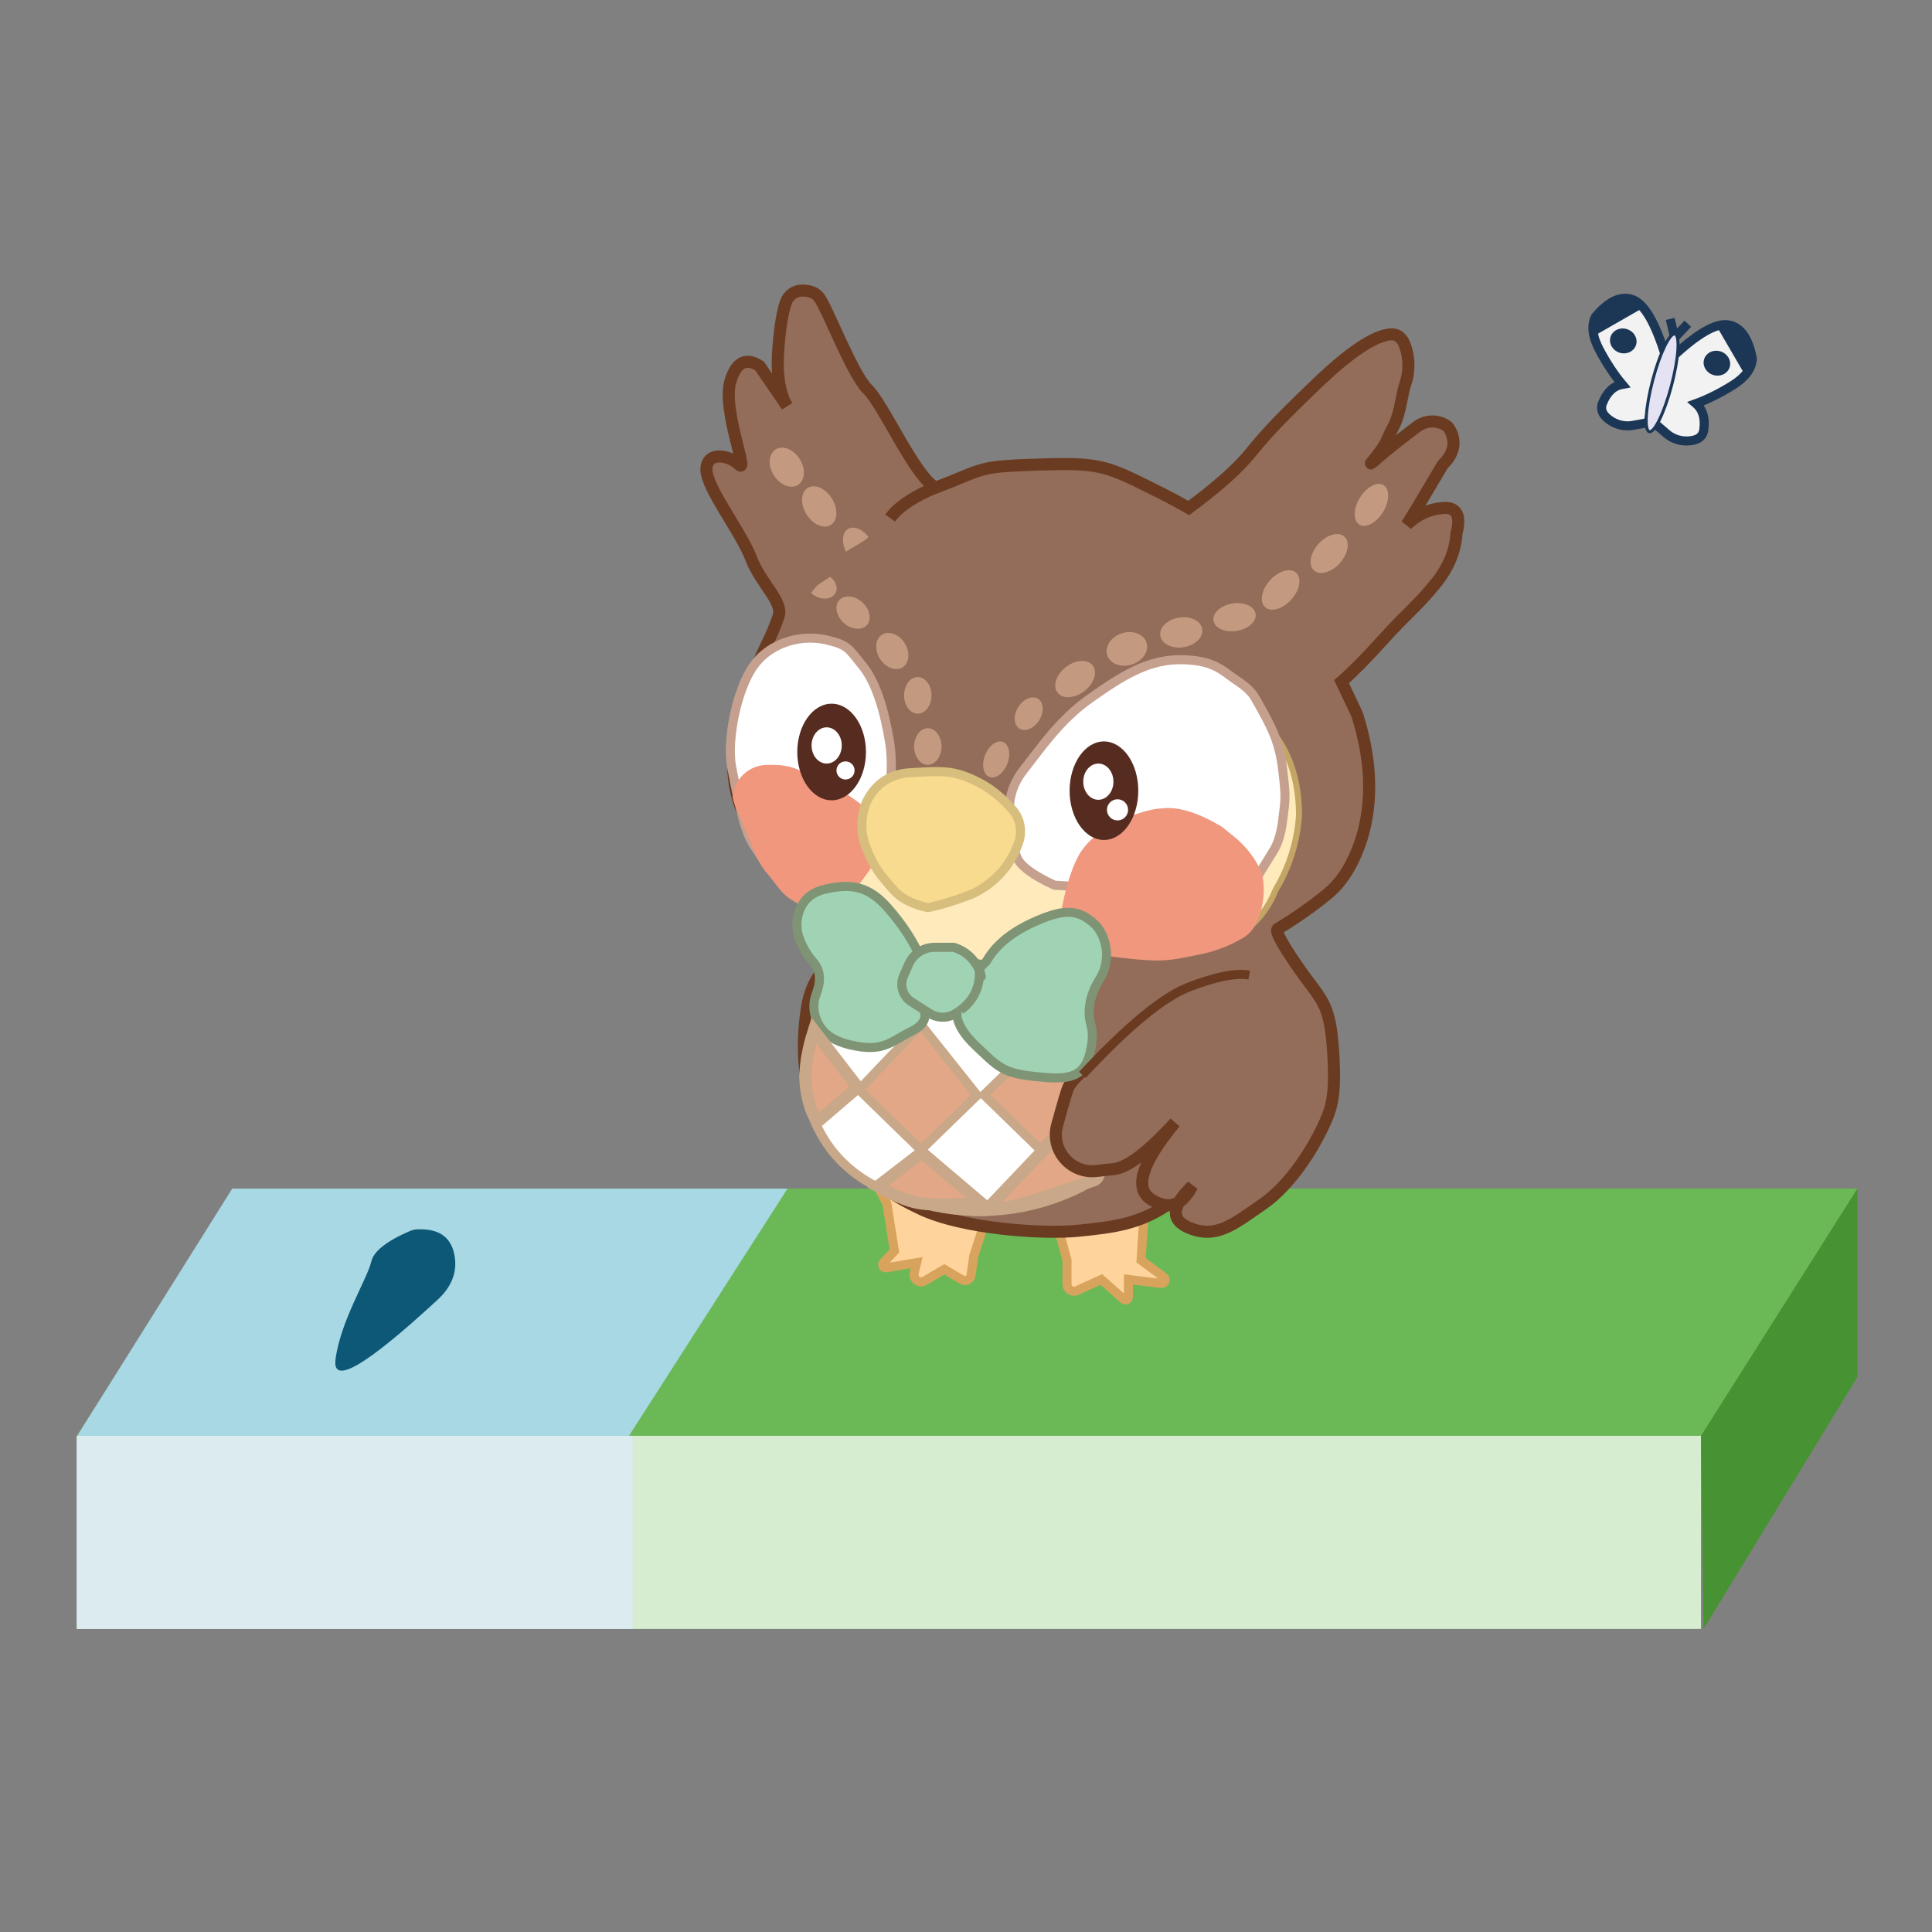<?xml version="1.0" encoding="UTF-8" standalone="no"?>
<!DOCTYPE svg PUBLIC "-//W3C//DTD SVG 1.1//EN" "http://www.w3.org/Graphics/SVG/1.1/DTD/svg11.dtd">
<svg version="1.1" xmlns="http://www.w3.org/2000/svg" xmlns:xlink="http://www.w3.org/1999/xlink" preserveAspectRatio="xMidYMid meet" viewBox="0 0 640 640" width="640" height="640"><rect x="0" y="0" width="640" height="640" fill="#808080" stroke="none"/><defs><path d="M77.61 393.74L615.29 393.74L563.84 475.63L25.44 475.63L77.61 393.74Z" id="c1CsbLBY2t"></path><path d="M306.49 400.27L325.84 405.98L322.58 416.06C322.09 419.49 321.78 421.63 321.66 422.48C321.46 423.89 319.89 424.65 318.66 423.92C317.88 423.47 315.93 422.32 312.82 420.48C309.35 422.52 307.19 423.79 306.32 424.3C304.54 425.35 302.36 423.75 302.83 421.73C302.94 421.27 303.21 420.12 303.65 418.27C298.27 419.18 294.9 419.75 293.56 419.98C292.6 420.14 291.99 419 292.65 418.29C293.14 417.77 294.35 416.48 296.28 414.41L293.8 398.75C291.98 395.24 290.84 393.04 290.38 392.16C289.8 391.04 291.1 389.89 292.15 390.59C294.06 391.88 298.84 395.11 306.49 400.27Z" id="bvPB2LGVj"></path><path d="M379.07 400.85L377.99 417.44C381.98 420.42 384.47 422.28 385.47 423.02C386.45 423.76 385.83 425.32 384.61 425.17C383.17 424.99 379.56 424.55 373.8 423.84C373.8 426.94 373.8 428.88 373.8 429.65C373.8 430.48 372.82 430.92 372.2 430.37C371.22 429.5 368.76 427.32 364.84 423.84C360.53 425.8 357.84 427.03 356.77 427.52C355.22 428.23 353.46 427.09 353.46 425.39C353.46 424.33 353.46 421.68 353.46 417.44L349.58 403.1L379.07 400.85Z" id="f4rvuB1iYJ"></path><path d="M393.84 257.56L423.34 351.37C405.56 378.59 393.5 394.41 387.14 398.82C377.6 405.44 368.89 406.54 357.11 407.71C345.34 408.87 318.97 407.1 304.98 400.47C291 393.85 291.18 391.09 281.54 383.92C281.49 383.88 281.45 383.86 281.44 383.84C277.17 379.85 273.94 374.89 272 369.39C271.75 368.67 271.52 368.19 271.32 367.92C266.65 361.85 265.09 348.61 267.25 334.27C268.69 324.7 273.46 318.45 281.54 315.51L393.84 257.56Z" id="c2ITbXWRpV"></path><path d="M277.23 328.97L324.42 322.59C349.62 317.3 363.46 318.16 365.95 325.18C366.85 327.72 368.12 331.24 369.74 335.74C374.13 347.92 375 361.08 372.25 373.73C371.6 376.7 372.87 370.84 371.98 374.96C370.12 383.52 364.29 390.69 356.28 394.25C350.9 396.65 357.63 393.65 354.79 394.92C338.41 402.22 319.94 403.33 302.81 398.05C298.14 396.61 293.94 394.92 290.2 393C282.07 388.8 275.94 382.92 271.8 375.36C268.6 369.53 266.73 363.07 266.32 356.44C266.19 354.37 266.61 361.06 266.52 359.7C265.98 350.88 268.36 342.13 273.3 334.8C273.82 334.02 275.13 332.08 277.23 328.97Z" id="aT3yn26i"></path><path d="M326.73 400.85L347.98 378.5C355.74 382.53 360.59 385.05 362.53 386.06C364.68 387.18 364.44 390.33 362.15 391.11C349.56 395.37 341.45 398.02 337.83 399.04C334.4 400.02 331.76 400.14 329.92 399.41C328.65 398.91 327.21 399.55 326.74 400.84C326.74 400.84 326.74 400.85 326.73 400.85Z" id="i8y5AWOrB"></path><path d="M343.1 346L361.69 364.09L344.54 380.78L325.94 362.69L343.1 346Z" id="a1pSgb2Ued"></path><path d="M309.07 160.98C302.24 156 292.57 133.98 287.46 129.01C282.34 124.03 274.22 102.45 271.38 98.58C270.19 96.96 268.23 96.19 265.51 96.27C263.3 96.33 261.33 97.7 260.5 99.75C259.37 102.54 258.5 107.5 257.89 114.62C257.13 123.47 258.08 130.11 260.73 134.54L251.63 121.26C247.08 118.31 243.86 119.97 241.97 126.24C239.12 135.64 248.22 157.22 244.81 153.9C241.4 150.58 234.01 149.48 234.01 155.57C234.01 161.65 245.37 176.03 248.78 184.88C252.19 193.73 259.59 199.26 257.89 204.23C256.75 207.55 255.42 210.69 253.91 213.64C248.98 224.33 245.95 231.98 244.81 236.58C243.1 243.47 241.4 255.12 244.81 265.63C248.22 276.14 255.04 287.76 263.57 296.06C269.26 301.59 278.36 305.46 290.87 307.67C339.01 313.57 367.64 316.89 376.73 317.63C385.83 318.37 398.34 316.34 414.26 311.55L376.73 338.65C362.64 350.45 355.02 357.64 353.89 360.22C353.41 361.3 352.18 365.46 350.2 372.68C347.92 380.98 354.78 388.93 363.32 387.9C365.89 387.59 367.71 387.39 368.77 387.3C373.32 386.93 380.14 381.79 389.22 371.86C378.24 385.12 375.6 393.6 381.28 397.28C386.97 400.97 391.52 399.5 394.94 392.87C388.11 399.5 387.73 404.1 393.79 406.68C402.89 410.55 408.58 405.58 418.24 398.94C427.91 392.3 435.3 379.58 438.15 373.5C440.99 367.41 442.7 363.54 441.56 347.5C440.42 331.46 437.58 331.46 429.62 319.84C424.31 312.1 422.22 308.04 423.36 307.67C429.43 303.99 434.92 300.11 439.85 296.06C444.78 292 448.57 285.73 451.22 277.25C453.03 271.12 453.78 264.67 453.5 257.89C453.22 251.11 451.89 244.01 449.52 236.58L444.4 225.81C448.19 222.49 452.74 217.88 458.05 211.98C466.01 203.13 469.42 200.92 475.68 193.17C479.85 188.01 482.12 182.48 482.5 176.58C484.02 170.68 482.5 167.91 477.95 168.28C473.4 168.65 469.42 170.49 466.01 173.81L469.42 168.28L477.95 153.9C481.36 150.58 482.31 147.08 480.79 143.39C480.28 142.14 479.66 141.29 478.94 140.86C475.94 139.04 472.14 139.24 469.34 141.36C463.48 145.78 459.15 149.23 456.34 151.69C450.66 156.66 457.54 150.43 459.54 145.58C461.53 140.74 462.61 141.16 464.31 132.31C464.78 129.87 465.14 128.32 465.39 127.64C466.89 123.51 466.95 118.99 465.55 114.83C464.58 111.94 462.95 110.59 460.67 110.76C453.28 111.31 442.13 121.26 434.17 129.01C426.2 136.75 420.52 142.28 414.26 150.03C410.09 155.19 403.27 161.27 393.79 168.28C390 166.07 384.32 163.12 376.73 159.43C365.36 153.9 361.38 153.34 343.75 153.9C326.12 154.45 326.12 155 315.32 159.43C314.13 159.92 308.4 162.09 307.24 162.64C301.33 165.41 297.2 168.39 294.85 171.6" id="c5i3JFGrHt"></path><path d="M261.87 296.61L310.08 329.16L364.53 306.73L406.31 312.06C413.95 308.3 419.28 302.75 422.3 295.39C422.45 295.03 422.6 294.72 422.74 294.48C427.13 287.07 429.73 278.72 430.32 270.13C430.32 270.13 430.32 270.13 430.32 270.12C430.32 255.64 425.4 244.4 415.57 236.41L379.55 291.8L348.08 279.12L281.72 270.12L261.87 296.61Z" id="f3ttoxqKW"></path><path d="M401.94 256.59L418 321.46L368.5 364.49L336.13 325.37L401.94 256.59Z" id="b1SOtLeS9y"></path><path d="M336.78 283.83C337.92 286.78 342.09 289.91 349.29 293.23C378.54 295.02 396.81 296.13 404.12 296.58C409.23 296.89 414.1 294.37 416.79 290.01C417.44 288.97 419.05 286.35 421.64 282.17C423.28 279.68 424.37 276.18 424.92 271.66C425.74 264.88 426.06 264.47 424.92 255.07C423.78 245.66 421.51 241.24 415.82 231.28C413.72 227.6 409.91 225.73 407.49 223.86C403.37 220.67 400.03 218.91 392.51 218.56C380.57 218 371.47 224.09 361.23 231.28C351 238.47 344.74 247.87 339.06 255.07C335.27 259.86 333.75 265.39 334.51 271.66C334.89 276.82 335.64 280.88 336.78 283.83Z" id="a6479QnZVE"></path><path d="M305.07 339.43L323.7 362.83L305.07 380.95L284.55 360.99L305.07 339.43Z" id="a1GZolghv3"></path><path d="M350.71 307.23C352.22 296.52 354.47 288.48 357.48 283.12C359.35 279.79 362.53 276.77 367.03 274.05C371.54 271.31 376.46 269.34 381.61 268.21C382.54 268 383.89 267.84 385.68 267.71C390.94 267.32 397.33 269.4 404.86 273.94C407.08 275.75 408.47 276.88 409.03 277.33C413.67 281.11 417.13 286.15 419 291.84C419.33 292.85 417.13 286.15 417.38 286.9C419.48 293.3 418.93 300.27 415.88 306.27C415.58 306.84 416.76 304.53 415.79 306.44C414.89 308.2 413.51 309.68 411.8 310.69C407.05 313.49 401.98 315.38 396.6 316.35C392.38 317.11 388.39 318.3 382.23 318.17C374.38 317.99 366.41 316.35 361.99 316.35C356.73 316.35 352.97 314.65 350.71 311.25L350.71 307.23Z" id="cUgWbvUgc"></path><path d="M274.21 212.08C281.04 213.74 281.04 214.84 285.59 220.37C290.14 225.9 292.98 235.31 294.69 245.82C296.39 256.33 294.12 269.05 290.14 280.11C289.55 281.75 289.03 282.93 288.6 283.64C284.24 290.75 276.57 295.18 268.23 295.4C266.02 295.46 264.41 295.34 263.41 295.05C257.72 293.39 253.18 285.09 249.76 280.11C246.35 275.13 244.08 262.97 242.37 254.11C240.67 245.26 244.08 228.12 249.76 220.37C251.65 217.81 254.01 215.77 256.85 214.26C262.17 211.43 268.35 210.65 274.21 212.08C268.15 210.6 268.15 210.6 274.21 212.08Z" id="b47p1yCuca"></path><path d="M377.07 261.93C377.07 270.94 371.97 278.25 365.7 278.25C359.42 278.25 354.32 270.94 354.32 261.93C354.32 252.92 359.42 245.61 365.7 245.61C371.97 245.61 377.07 252.92 377.07 261.93Z" id="a1HALjE4dy"></path><path d="" id="adjpEivIn"></path><path d="" id="a4KdT07wa"></path><path d="M254.21 253.38C262.15 253.19 263.85 254.67 273.49 259.11C279.92 262.07 287.15 267.39 295.19 275.09C291.37 282.7 288.71 287.48 287.19 289.43C284.93 292.37 279.16 302.12 269.31 300.47C259.45 298.81 258.18 293.85 254.21 289.43C250.24 285.02 248.75 278.45 244 267.97C243.05 265.87 242.62 264.39 242.73 263.51C243.46 257.72 248.37 253.38 254.21 253.38C254.21 253.38 254.21 253.38 254.21 253.38Z" id="a1oNUsBzQJ"></path><path d="M286.86 249.11C286.86 257.94 281.76 265.11 275.48 265.11C269.21 265.11 264.11 257.94 264.11 249.11C264.11 240.28 269.21 233.11 275.48 233.11C281.76 233.11 286.86 240.28 286.86 249.11Z" id="eeVwP0hLm"></path><path d="M286.92 280.79C289.76 287.97 292.03 290.17 295.79 294.59C298.3 297.53 302.15 299.55 307.34 300.66C311.12 299.92 315.47 298.63 320.39 296.79C321.29 296.45 322.09 296.12 322.79 295.78C329.42 292.53 334.56 286.86 337.13 279.93C337.63 278.56 336.54 281.52 337.39 279.22C338.8 275.43 338 271.18 335.33 268.15C331.88 264.24 328.22 261.28 324.36 259.28C315.85 254.86 311.88 255.41 301.67 255.97C294.86 256.33 289.95 259.64 286.92 265.9C285.03 271.05 285.03 276.01 286.92 280.79Z" id="e9xHPefAh"></path><path d="M311.89 247.3C311.89 250.64 309.86 253.36 307.35 253.36C304.85 253.36 302.81 250.64 302.81 247.3C302.81 243.95 304.85 241.23 307.35 241.23C309.86 241.23 311.89 243.95 311.89 247.3Z" id="aU7jVHKJQ"></path><path d="M308.57 230.35C308.57 233.69 306.53 236.41 304.03 236.41C301.52 236.41 299.49 233.69 299.49 230.35C299.49 227 301.52 224.28 304.03 224.28C306.53 224.28 308.57 227 308.57 230.35Z" id="c2YbFPaqx"></path><path d="M299.81 213.27C301.61 216.31 301.18 219.83 298.85 221.14C296.52 222.45 293.17 221.05 291.37 218.02C289.57 214.98 290 211.46 292.33 210.15C294.66 208.84 298.01 210.24 299.81 213.27Z" id="bkLTyPCzs"></path><path d="M285.88 199.74C288.31 202.11 288.81 205.46 287 207.23C285.18 209 281.73 208.51 279.29 206.14C276.86 203.77 276.36 200.41 278.17 198.65C279.99 196.88 283.44 197.37 285.88 199.74Z" id="callYaRrs"></path><path d="M274.21 190.54C276.72 191.95 277.84 194.65 276.71 196.55C275.58 198.46 272.62 198.86 270.11 197.45C267.6 196.04 266.48 193.35 267.61 191.44C268.74 189.53 271.7 189.13 274.21 190.54Z" id="e1j5dmtPo5"></path><path d="M288.48 179.01C290.46 182.34 290.3 186.03 288.13 187.24C285.96 188.46 282.6 186.75 280.62 183.42C278.65 180.1 278.81 176.41 280.98 175.19C283.15 173.97 286.51 175.68 288.48 179.01Z" id="ce6er7R35"></path><path d="M275.7 165.34C277.73 168.77 277.45 172.64 275.06 173.98C272.68 175.32 269.09 173.62 267.05 170.19C265.02 166.77 265.3 162.89 267.69 161.55C270.08 160.21 273.67 161.91 275.7 165.34Z" id="dGbJYXxxw"></path><path d="M265.05 152.28C267.01 155.58 266.62 159.37 264.18 160.74C261.74 162.11 258.17 160.55 256.21 157.25C254.25 153.95 254.65 150.17 257.09 148.79C259.53 147.42 263.09 148.99 265.05 152.28Z" id="cEUOKwocP"></path><path d="M302.81 198.29C291.89 194.26 285.07 191.73 282.34 190.72C279.46 189.66 278.05 186.41 279.24 183.58C279.24 183.58 279.24 183.58 279.24 183.58C281.08 181.69 286.53 179.64 288.09 177.43C288.72 176.54 289.14 176.08 289.36 176.03C292.9 175.33 296.4 177.42 297.46 180.86C298.17 183.19 299.96 189 302.81 198.29Z" id="ae7Dtsvou"></path><path d="M253.57 175.96L277.84 189.16L270.77 193.85L264.35 201.58L253.57 175.96Z" id="acsfNoPiM"></path><path d="M333.73 252.9C332.53 256.12 329.88 258.14 327.82 257.41C325.76 256.68 325.06 253.48 326.27 250.26C327.47 247.05 330.12 245.03 332.18 245.76C334.23 246.49 334.93 249.69 333.73 252.9Z" id="b1JUDwEUX3"></path><path d="M342.99 240.14C340.74 242.29 337.92 242.37 336.69 240.31C335.47 238.25 336.31 234.83 338.57 232.68C340.82 230.53 343.64 230.46 344.86 232.52C346.09 234.58 345.25 237.99 342.99 240.14Z" id="c2k3S7S0B0"></path><path d="M359.44 228.75C356.29 231.32 352.27 231.7 350.45 229.6C348.64 227.5 349.73 223.71 352.87 221.14C356.02 218.58 360.05 218.2 361.86 220.29C363.67 222.39 362.58 226.18 359.44 228.75Z" id="g2K0SSK0Zt"></path><path d="M375.19 220.05C371.63 221.31 367.89 220.05 366.84 217.24C365.79 214.43 367.82 211.13 371.38 209.87C374.94 208.61 378.68 209.87 379.73 212.68C380.78 215.49 378.75 218.79 375.19 220.05Z" id="h5KGyj1rWG"></path><path d="M392.2 214.38C388.37 215.03 384.87 213.37 384.38 210.68C383.89 207.98 386.6 205.25 390.43 204.6C394.26 203.94 397.76 205.6 398.25 208.3C398.74 211 396.03 213.72 392.2 214.38Z" id="cmTVVUhhz"></path><path d="M409.78 208.99C405.93 209.65 402.45 208.15 401.99 205.66C401.54 203.16 404.29 200.59 408.13 199.94C411.98 199.28 415.46 200.77 415.92 203.27C416.37 205.77 413.62 208.33 409.78 208.99Z" id="a1Zn0n4lDK"></path><path d="M427.92 198.44C425.16 201.65 421.25 202.9 419.22 201.24C417.18 199.58 417.77 195.62 420.54 192.41C423.3 189.21 427.2 187.95 429.24 189.62C431.28 191.28 430.69 195.24 427.92 198.44Z" id="b7XUuBCP0"></path><path d="M444 186.37C441.28 189.52 437.42 190.73 435.38 189.06C433.34 187.4 433.89 183.49 436.61 180.34C439.33 177.19 443.19 175.99 445.22 177.65C447.26 179.32 446.71 183.22 444 186.37Z" id="cbvqAKvE1"></path><path d="M458.25 169.46C456.09 173.09 452.58 175.05 450.41 173.84C448.24 172.62 448.23 168.68 450.39 165.04C452.55 161.41 456.06 159.44 458.23 160.66C460.4 161.88 460.4 165.82 458.25 169.46Z" id="a1kKrjjOqX"></path><path d="M270.7 328.33C270.17 329.84 269.87 330.81 269.8 331.26C268.89 336.44 271.41 341.61 276.05 344.08C278.18 345.21 280.72 346.04 283.69 346.56C293.06 348.22 295.3 344.9 302.03 341.59C306.51 339.39 307.55 336.44 305.13 332.77L316.85 334.97C316.85 338.65 319.03 342.51 323.37 346.56C329.9 352.63 331.67 355.39 341.88 356.49C352.09 357.59 358.86 358.15 361.08 348.77C363.3 339.39 359.96 339.94 361 332.77C361.4 330 362.48 327.22 364.23 324.43C366.43 320.94 367.11 316.71 366.13 312.71C365.39 309.68 364.07 307.35 362.18 305.73C357.03 301.32 352.58 300.77 341.88 305.73C334.75 309.04 329.71 313.27 326.78 318.42L315.15 330.01L303.92 315.11C301.57 310.33 298.32 305.56 294.16 300.81C287.92 293.69 282.25 292.49 273.26 294.56C269.35 295.46 266.65 297.58 265.14 300.91C263.75 304 263.6 307.52 264.74 310.72C265.05 311.6 264.39 309.74 264.75 310.74C265.77 313.63 267.33 316.29 269.35 318.6C271.6 321.17 272.05 324.41 270.7 328.33Z" id="abqZBF6GW"></path><path d="M299.32 323.27C297.94 326.38 299.05 330.03 301.92 331.86C304.05 333.22 305.74 334.29 307.94 335.7C310.73 337.47 314.32 337.37 317 335.43C318.87 334.08 317.29 335.22 318.47 334.37C323.23 330.93 325.43 324.95 324.02 319.25C323.87 318.61 325.31 324.46 325.05 323.4C323.92 318.82 320.46 315.18 315.95 313.81C315.95 313.81 315.95 313.81 315.95 313.81C312.57 313.81 310.45 313.81 309.61 313.81C305.89 313.81 302.52 316.01 301.02 319.41C300.2 321.27 300.15 321.38 299.32 323.27Z" id="k2MQjsBjwi"></path><path d="M413.83 322.98C409.32 322.25 402.72 323.55 394.02 326.89C385.32 330.23 373.5 339.96 358.54 356.09" id="bK3fBAkB4"></path><path d="M325 398.49C314.68 399.23 307.68 399.23 304.03 398.49C300.37 397.76 295.97 395.92 290.82 392.97L305.34 381.79L325 398.49Z" id="a82kLA6b"></path><path d="M267.26 361.91C268.3 367.54 269.67 370.61 271.38 371.11L284.15 360.18L269.59 341.32C267 349.41 266.22 356.28 267.26 361.91Z" id="b1XDSPJX9Y"></path><path d="M25.44 475.63L563.48 475.63L563.48 539.61L25.44 539.61L25.44 475.63Z" id="f8qvjZ7yM"></path><path d="M563.48 475.63L615.29 393.74L615.29 456.14L564.34 539.61L563.48 475.63Z" id="dKyUf4ew"></path><path d="M76.93 393.74L260.87 393.74L208.36 475.63L25.58 475.63L76.93 393.74Z" id="dKAjHzhKn"></path><path d="M25.44 475.63L209.57 475.63L209.57 539.61L25.44 539.61L25.44 475.63Z" id="h8C3hveVY6"></path><path d="M150.36 414.94C151.8 420.9 149.86 426.24 144.53 430.96C121.27 452.39 110.14 458.9 111.13 450.5C112.63 437.9 121.75 423.44 122.99 417.93C123.75 414.53 127.99 411.16 135.71 407.83C136.5 407.48 137.34 407.29 138.21 407.25C144.99 406.92 149.04 409.49 150.36 414.94Z" id="bp1qQ5eT"></path><path d="M548.2 140.32C550.25 142.09 551.53 143.19 552.04 143.63C553.94 145.27 556.38 146.14 558.89 146.08C562.23 146 564.06 144.77 564.4 142.41C564.94 138.55 564.07 135.65 561.8 133.7C565.66 132.3 569.7 130.29 573.91 127.67C578.13 125.04 580.32 122.08 580.48 118.79C579.21 112 576.55 108.27 572.5 107.61C568.44 106.95 562.28 110.49 554.02 118.24L548.2 140.32Z" id="g3FJIW8K7a"></path><path d="M545.9 140C543.28 140.48 541.64 140.78 540.98 140.9C538.52 141.36 535.97 140.88 533.83 139.56C530.97 137.79 529.98 135.79 530.86 133.56C532.28 129.95 534.45 127.87 537.38 127.34C534.72 124.17 532.21 120.37 529.85 115.95C527.49 111.53 527.05 107.85 528.53 104.92C532.96 99.68 537.09 97.81 540.93 99.3C544.77 100.79 548.36 107 551.71 117.91L545.9 140Z" id="dENvf6Gbr"></path><path d="M559.1 107.24L554.45 112.17L559.1 107.24Z" id="bfOczd7cq"></path><path d="M553.26 105.64L554.86 112.28L553.26 105.64Z" id="ezHV1c5nA"></path><path d="M553.72 127.67C551.37 136.59 548.06 143.46 546.34 142.99C544.62 142.52 545.12 134.89 547.47 125.96C549.82 117.04 553.13 110.17 554.85 110.64C556.58 111.11 556.07 118.74 553.72 127.67Z" id="b1pGI9bNMc"></path><path d="M528.66 104.58L533.01 101.1L539.59 98.85L543.77 101.7L528 110.74L528.66 104.58Z" id="a32pe1zf7x"></path><path d="M581 118.4L578.95 113.17L574.35 107.88L569.33 108.22L578.55 124.07L581 118.4Z" id="b1Hg89F7S4"></path><path d="M542.01 114.1C541.43 116.28 539.05 117.53 536.69 116.89C534.33 116.24 532.89 113.95 533.46 111.77C534.04 109.58 536.42 108.33 538.78 108.98C541.13 109.62 542.58 111.91 542.01 114.1Z" id="asq5zsOQp"></path><path d="M573.02 121.48C572.44 123.66 570.06 124.91 567.7 124.27C565.34 123.62 563.89 121.33 564.47 119.15C565.04 116.96 567.42 115.71 569.78 116.36C572.14 117 573.59 119.29 573.02 121.48Z" id="h4sXzyckc"></path><path d="M278.84 246.94C278.84 250.26 276.6 252.94 273.84 252.94C271.08 252.94 268.84 250.26 268.84 246.94C268.84 243.63 271.08 240.94 273.84 240.94C276.6 240.94 278.84 243.63 278.84 246.94Z" id="lt9fzfzpV"></path><path d="M368.84 258.94C368.84 262.26 366.6 264.94 363.84 264.94C361.08 264.94 358.84 262.26 358.84 258.94C358.84 255.63 361.08 252.94 363.84 252.94C366.6 252.94 368.84 255.63 368.84 258.94Z" id="c1teMjA1z7"></path><path d="M373.69 268.27C373.69 270.2 372.13 271.77 370.19 271.77C368.26 271.77 366.69 270.2 366.69 268.27C366.69 266.34 368.26 264.77 370.19 264.77C372.13 264.77 373.69 266.34 373.69 268.27Z" id="noSdx6koe"></path><path d="M283.09 255.22C283.09 256.87 281.75 258.22 280.09 258.22C278.43 258.22 277.09 256.87 277.09 255.22C277.09 253.56 278.43 252.22 280.09 252.22C281.75 252.22 283.09 253.56 283.09 255.22Z" id="c6xR6raZXP"></path></defs><g><g><g><use xlink:href="#c1CsbLBY2t" opacity="1" fill="#6bb956" fill-opacity="1"></use></g><g><use xlink:href="#bvPB2LGVj" opacity="1" fill="#ffd49c" fill-opacity="1"></use><g><use xlink:href="#bvPB2LGVj" opacity="1" fill-opacity="0" stroke="#d8a35d" stroke-width="3" stroke-opacity="1"></use></g></g><g><use xlink:href="#f4rvuB1iYJ" opacity="1" fill="#ffd49c" fill-opacity="1"></use><g><use xlink:href="#f4rvuB1iYJ" opacity="1" fill-opacity="0" stroke="#d8a35d" stroke-width="3" stroke-opacity="1"></use></g></g><g><use xlink:href="#c2ITbXWRpV" opacity="1" fill="#936d59" fill-opacity="1"></use><g><use xlink:href="#c2ITbXWRpV" opacity="1" fill-opacity="0" stroke="#6b3b21" stroke-width="4" stroke-opacity="1"></use></g></g><g><use xlink:href="#aT3yn26i" opacity="1" fill="#ffffff" fill-opacity="1"></use><g><use xlink:href="#aT3yn26i" opacity="1" fill-opacity="0" stroke="#c8a888" stroke-width="3" stroke-opacity="1"></use></g></g><g><use xlink:href="#i8y5AWOrB" opacity="1" fill="#e1a786" fill-opacity="1"></use><g><use xlink:href="#i8y5AWOrB" opacity="1" fill-opacity="0" stroke="#c8a888" stroke-width="4" stroke-opacity="1"></use></g></g><g><use xlink:href="#a1pSgb2Ued" opacity="1" fill="#e1a786" fill-opacity="1"></use><g><use xlink:href="#a1pSgb2Ued" opacity="1" fill-opacity="0" stroke="#c8a888" stroke-width="3" stroke-opacity="1"></use></g></g><g><use xlink:href="#c5i3JFGrHt" opacity="1" fill="#936d59" fill-opacity="1"></use><g><use xlink:href="#c5i3JFGrHt" opacity="1" fill-opacity="0" stroke="#6b3b21" stroke-width="4" stroke-opacity="1"></use></g></g><g><use xlink:href="#f3ttoxqKW" opacity="1" fill="#ffeabc" fill-opacity="1"></use><g><use xlink:href="#f3ttoxqKW" opacity="1" fill-opacity="0" stroke="#c3a665" stroke-width="2" stroke-opacity="1"></use></g></g><g><use xlink:href="#b1SOtLeS9y" opacity="1" fill="#936d59" fill-opacity="1"></use><g><use xlink:href="#b1SOtLeS9y" opacity="1" fill-opacity="0" stroke="#335140" stroke-width="0" stroke-opacity="1"></use></g></g><g><use xlink:href="#a6479QnZVE" opacity="1" fill="#ffffff" fill-opacity="1"></use><g><use xlink:href="#a6479QnZVE" opacity="1" fill-opacity="0" stroke="#c5a08f" stroke-width="3" stroke-opacity="1"></use></g></g><g><use xlink:href="#a1GZolghv3" opacity="1" fill="#e1a786" fill-opacity="1"></use><g><use xlink:href="#a1GZolghv3" opacity="1" fill-opacity="0" stroke="#c8a888" stroke-width="3" stroke-opacity="1"></use></g></g><g><use xlink:href="#cUgWbvUgc" opacity="1" fill="#f0977e" fill-opacity="1"></use><g><use xlink:href="#cUgWbvUgc" opacity="1" fill-opacity="0" stroke="#000000" stroke-width="0" stroke-opacity="1"></use></g></g><g><use xlink:href="#b47p1yCuca" opacity="1" fill="#ffffff" fill-opacity="1"></use><g><use xlink:href="#b47p1yCuca" opacity="1" fill-opacity="0" stroke="#c5a08f" stroke-width="3" stroke-opacity="1"></use></g></g><g><use xlink:href="#a1HALjE4dy" opacity="1" fill="#562c20" fill-opacity="1"></use><g><use xlink:href="#a1HALjE4dy" opacity="1" fill-opacity="0" stroke="#ffffff" stroke-width="0" stroke-opacity="1"></use></g></g><g><g><use xlink:href="#adjpEivIn" opacity="1" fill-opacity="0" stroke="#000000" stroke-width="1" stroke-opacity="1"></use></g></g><g><g><use xlink:href="#a4KdT07wa" opacity="1" fill-opacity="0" stroke="#000000" stroke-width="1" stroke-opacity="1"></use></g></g><g><use xlink:href="#a1oNUsBzQJ" opacity="1" fill="#f0977e" fill-opacity="1"></use><g><use xlink:href="#a1oNUsBzQJ" opacity="1" fill-opacity="0" stroke="#000000" stroke-width="0" stroke-opacity="1"></use></g></g><g><use xlink:href="#eeVwP0hLm" opacity="1" fill="#562c20" fill-opacity="1"></use><g><use xlink:href="#eeVwP0hLm" opacity="1" fill-opacity="0" stroke="#ffffff" stroke-width="0" stroke-opacity="1"></use></g></g><g><use xlink:href="#e9xHPefAh" opacity="1" fill="#f8db8f" fill-opacity="1"></use><g><use xlink:href="#e9xHPefAh" opacity="1" fill-opacity="0" stroke="#d7be7d" stroke-width="3" stroke-opacity="1"></use></g></g><g><use xlink:href="#aU7jVHKJQ" opacity="1" fill="#c39a7f" fill-opacity="1"></use></g><g><use xlink:href="#c2YbFPaqx" opacity="1" fill="#c39a7f" fill-opacity="1"></use></g><g><use xlink:href="#bkLTyPCzs" opacity="1" fill="#c39a7f" fill-opacity="1"></use></g><g><use xlink:href="#callYaRrs" opacity="1" fill="#c39a7f" fill-opacity="1"></use></g><g><use xlink:href="#e1j5dmtPo5" opacity="1" fill="#c39a7f" fill-opacity="1"></use></g><g><use xlink:href="#ce6er7R35" opacity="1" fill="#c39a7f" fill-opacity="1"></use></g><g><use xlink:href="#dGbJYXxxw" opacity="1" fill="#c39a7f" fill-opacity="1"></use></g><g><use xlink:href="#cEUOKwocP" opacity="1" fill="#c39a7f" fill-opacity="1"></use></g><g><use xlink:href="#ae7Dtsvou" opacity="1" fill="#936d59" fill-opacity="1"></use><g><use xlink:href="#ae7Dtsvou" opacity="1" fill-opacity="0" stroke="#936d59" stroke-width="0" stroke-opacity="1"></use></g></g><g><use xlink:href="#acsfNoPiM" opacity="1" fill="#936d59" fill-opacity="1"></use><g><use xlink:href="#acsfNoPiM" opacity="1" fill-opacity="0" stroke="#936d59" stroke-width="0" stroke-opacity="1"></use></g></g><g><use xlink:href="#b1JUDwEUX3" opacity="1" fill="#c39a7f" fill-opacity="1"></use></g><g><use xlink:href="#c2k3S7S0B0" opacity="1" fill="#c39a7f" fill-opacity="1"></use></g><g><use xlink:href="#g2K0SSK0Zt" opacity="1" fill="#c39a7f" fill-opacity="1"></use></g><g><use xlink:href="#h5KGyj1rWG" opacity="1" fill="#c39a7f" fill-opacity="1"></use></g><g><use xlink:href="#cmTVVUhhz" opacity="1" fill="#c39a7f" fill-opacity="1"></use></g><g><use xlink:href="#a1Zn0n4lDK" opacity="1" fill="#c39a7f" fill-opacity="1"></use></g><g><use xlink:href="#b7XUuBCP0" opacity="1" fill="#c39a7f" fill-opacity="1"></use></g><g><use xlink:href="#cbvqAKvE1" opacity="1" fill="#c39a7f" fill-opacity="1"></use></g><g><use xlink:href="#a1kKrjjOqX" opacity="1" fill="#c39a7f" fill-opacity="1"></use></g><g><use xlink:href="#abqZBF6GW" opacity="1" fill="#a0d2b4" fill-opacity="1"></use><g><use xlink:href="#abqZBF6GW" opacity="1" fill-opacity="0" stroke="#7f9474" stroke-width="3" stroke-opacity="1"></use></g></g><g><use xlink:href="#k2MQjsBjwi" opacity="1" fill="#a0d2b4" fill-opacity="1"></use><g><use xlink:href="#k2MQjsBjwi" opacity="1" fill-opacity="0" stroke="#7f9474" stroke-width="3" stroke-opacity="1"></use></g></g><g><g><use xlink:href="#bK3fBAkB4" opacity="1" fill-opacity="0" stroke="#6b3b21" stroke-width="3" stroke-opacity="1"></use></g></g><g><use xlink:href="#a82kLA6b" opacity="1" fill="#e1a786" fill-opacity="1"></use><g><use xlink:href="#a82kLA6b" opacity="1" fill-opacity="0" stroke="#c8a888" stroke-width="4" stroke-opacity="1"></use></g></g><g><use xlink:href="#b1XDSPJX9Y" opacity="1" fill="#e1a786" fill-opacity="1"></use><g><use xlink:href="#b1XDSPJX9Y" opacity="1" fill-opacity="0" stroke="#c8a888" stroke-width="4" stroke-opacity="1"></use></g></g><g><use xlink:href="#f8qvjZ7yM" opacity="1" fill="#d6edcf" fill-opacity="1"></use></g><g><use xlink:href="#dKyUf4ew" opacity="1" fill="#479333" fill-opacity="1"></use></g><g><use xlink:href="#dKAjHzhKn" opacity="1" fill="#a7d8e4" fill-opacity="1"></use></g><g><use xlink:href="#h8C3hveVY6" opacity="1" fill="#dbebef" fill-opacity="1"></use></g><g><use xlink:href="#bp1qQ5eT" opacity="1" fill="#0e5877" fill-opacity="1"></use><g><use xlink:href="#bp1qQ5eT" opacity="1" fill-opacity="0" stroke="#000000" stroke-width="0" stroke-opacity="1"></use></g></g><g><use xlink:href="#g3FJIW8K7a" opacity="1" fill="#f2f2f2" fill-opacity="1"></use><g><use xlink:href="#g3FJIW8K7a" opacity="1" fill-opacity="0" stroke="#1c3656" stroke-width="3" stroke-opacity="1"></use></g></g><g><use xlink:href="#dENvf6Gbr" opacity="1" fill="#f2f2f2" fill-opacity="1"></use><g><use xlink:href="#dENvf6Gbr" opacity="1" fill-opacity="0" stroke="#1c3656" stroke-width="3" stroke-opacity="1"></use></g></g><g><g><use xlink:href="#bfOczd7cq" opacity="1" fill-opacity="0" stroke="#1c3656" stroke-width="3" stroke-opacity="1"></use></g></g><g><g><use xlink:href="#ezHV1c5nA" opacity="1" fill-opacity="0" stroke="#1c3656" stroke-width="3" stroke-opacity="1"></use></g></g><g><use xlink:href="#b1pGI9bNMc" opacity="1" fill="#e4e2f3" fill-opacity="1"></use><g><use xlink:href="#b1pGI9bNMc" opacity="1" fill-opacity="0" stroke="#1c3656" stroke-width="1" stroke-opacity="1"></use></g></g><g><use xlink:href="#a32pe1zf7x" opacity="1" fill="#1c3656" fill-opacity="1"></use><g><use xlink:href="#a32pe1zf7x" opacity="1" fill-opacity="0" stroke="#1c3656" stroke-width="1" stroke-opacity="1"></use></g></g><g><use xlink:href="#b1Hg89F7S4" opacity="1" fill="#1c3656" fill-opacity="1"></use><g><use xlink:href="#b1Hg89F7S4" opacity="1" fill-opacity="0" stroke="#1c3656" stroke-width="1" stroke-opacity="1"></use></g></g><g><use xlink:href="#asq5zsOQp" opacity="1" fill="#1c3656" fill-opacity="1"></use></g><g><use xlink:href="#h4sXzyckc" opacity="1" fill="#1c3656" fill-opacity="1"></use></g><g><use xlink:href="#lt9fzfzpV" opacity="1" fill="#ffffff" fill-opacity="1"></use></g><g><use xlink:href="#c1teMjA1z7" opacity="1" fill="#ffffff" fill-opacity="1"></use></g><g><use xlink:href="#noSdx6koe" opacity="1" fill="#ffffff" fill-opacity="1"></use></g><g><use xlink:href="#c6xR6raZXP" opacity="1" fill="#ffffff" fill-opacity="1"></use></g></g></g></svg>